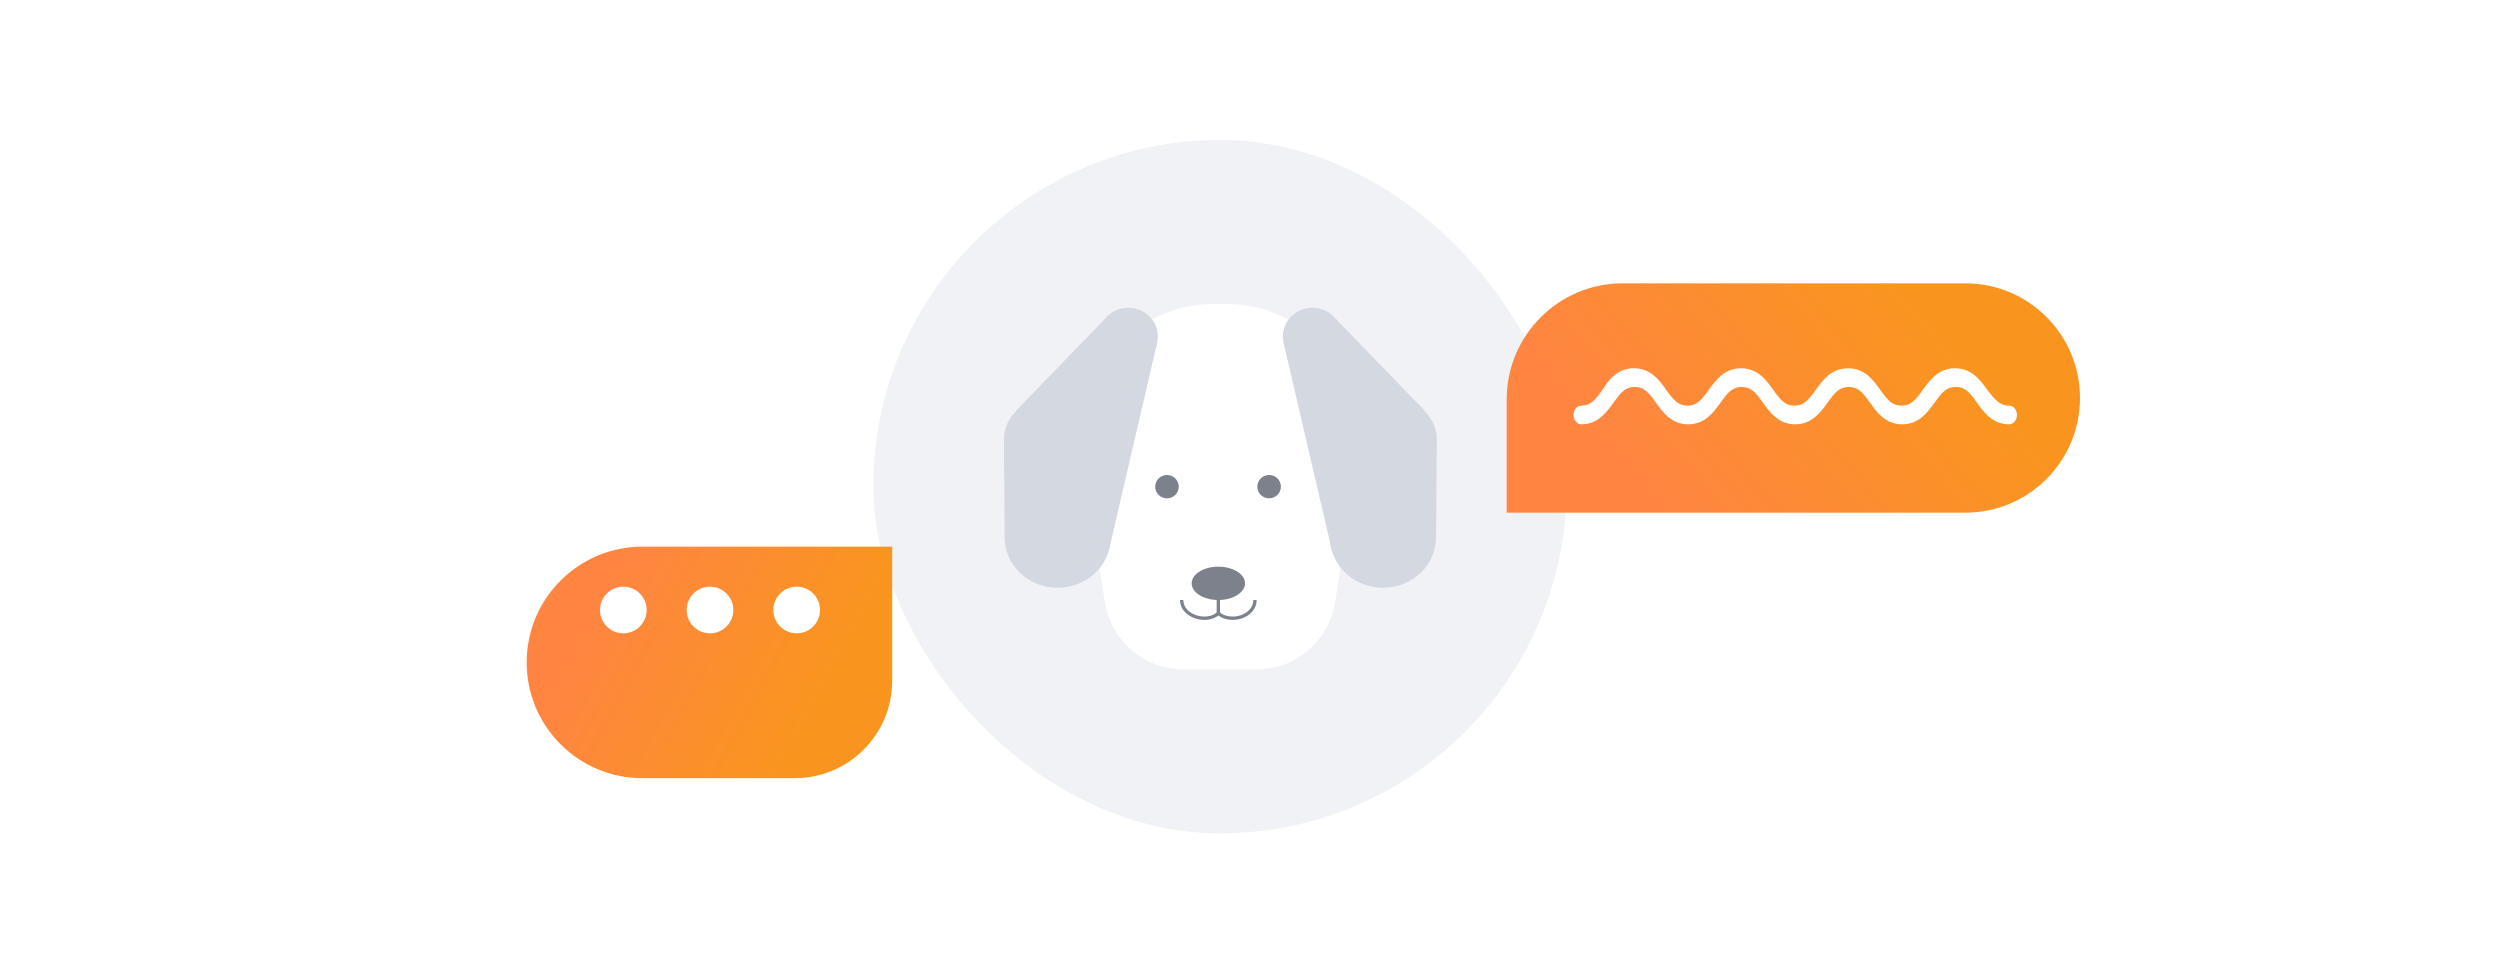 <svg width="375" height="146" viewBox="0 0 375 146" fill="none" xmlns="http://www.w3.org/2000/svg">
<rect x="131" y="21" width="104" height="104" rx="52" fill="#F1F2F5"/>
<path d="M162.391 68.63C160.524 56.513 169.898 45.584 182.158 45.584H183.842C196.102 45.584 205.476 56.513 203.609 68.63L200.277 90.245C199.375 96.097 194.339 100.417 188.417 100.417H177.583C171.661 100.417 166.625 96.097 165.723 90.245L162.391 68.63Z" fill="white"/>
<ellipse cx="169.239" cy="50.467" rx="4.441" ry="4.3" fill="#D4D8E1"/>
<ellipse cx="156.806" cy="65.948" rx="6.217" ry="6.02" fill="#D4D8E1"/>
<path d="M152.366 61.647L165.687 47.887L173.572 51.417L166.314 82.625L152.366 61.647Z" fill="#D4D8E1"/>
<path d="M150.698 80.584L150.589 65.948L162.189 68.917L166.314 80.292L150.698 80.584Z" fill="#D4D8E1"/>
<ellipse cx="158.654" cy="80.583" rx="7.955" ry="7.583" fill="#D4D8E1"/>
<ellipse rx="4.441" ry="4.3" transform="matrix(-1 0 0 1 196.869 50.467)" fill="#D4D8E1"/>
<ellipse rx="6.217" ry="6.02" transform="matrix(-1 0 0 1 209.302 65.948)" fill="#D4D8E1"/>
<path d="M213.743 61.647L200.422 47.887L192.537 51.417L199.795 82.625L213.743 61.647Z" fill="#D4D8E1"/>
<path d="M215.41 80.584L215.519 65.948L203.919 68.917L199.794 80.292L215.41 80.584Z" fill="#D4D8E1"/>
<ellipse rx="7.955" ry="7.583" transform="matrix(-1 0 0 1 207.455 80.583)" fill="#D4D8E1"/>
<ellipse cx="175.045" cy="73" rx="1.768" ry="1.75" fill="#7C818B"/>
<ellipse cx="190.366" cy="73" rx="1.768" ry="1.75" fill="#7C818B"/>
<path d="M182.75 88V92" stroke="#7C818B" stroke-width="0.5"/>
<path d="M177.25 90C177.25 92.5 181.073 93.571 182.75 92" stroke="#7C818B" stroke-width="0.5"/>
<path d="M188.25 90C188.25 92.5 184.556 93.571 182.75 92" stroke="#7C818B" stroke-width="0.5"/>
<ellipse cx="182.75" cy="87.5" rx="4" ry="2.5" fill="#7C818B"/>
<g filter="url(#filter0_d_1903_8349)">
<path d="M312 48.6C312 39.101 304.299 31.4 294.8 31.4H243.418C233.798 31.4 226 39.198 226 48.818V65.8H294.8C304.299 65.8 312 58.099 312 48.6Z" fill="url(#paint0_linear_1903_8349)"/>
<path d="M245.092 44.141C247.615 44.141 248.933 45.963 249.965 47.435C251.026 48.907 251.714 49.748 253.119 49.748C254.552 49.748 255.211 48.907 256.272 47.435C257.333 45.963 258.623 44.141 261.145 44.141C263.668 44.141 264.987 45.963 266.019 47.435C267.079 48.907 267.767 49.748 269.172 49.748C270.577 49.748 271.265 48.907 272.325 47.435C273.386 45.963 274.676 44.141 277.199 44.141C279.721 44.141 281.04 45.963 282.072 47.435C283.133 48.907 283.821 49.748 285.225 49.748C286.659 49.748 287.318 48.907 288.379 47.435C289.439 45.963 290.729 44.141 293.252 44.141C295.775 44.141 297.093 45.963 298.125 47.435C299.301 48.907 299.96 49.748 301.393 49.748C302.024 49.748 302.54 50.379 302.54 51.15C302.54 51.92 302.024 52.551 301.393 52.551C298.871 52.551 297.552 50.729 296.52 49.257C295.459 47.785 294.771 46.944 293.367 46.944C291.933 46.944 291.274 47.785 290.213 49.257C289.153 50.729 287.863 52.551 285.34 52.551C282.817 52.551 281.499 50.729 280.467 49.257C279.406 47.785 278.718 46.944 277.313 46.944C275.909 46.944 275.221 47.785 274.16 49.257C273.099 50.729 271.809 52.551 269.287 52.551C266.764 52.551 265.445 50.729 264.413 49.257C263.353 47.785 262.665 46.944 261.26 46.944C259.827 46.944 259.167 47.785 258.107 49.257C257.046 50.729 255.756 52.551 253.233 52.551C250.711 52.551 249.392 50.729 248.36 49.257C247.299 47.785 246.611 46.944 245.207 46.944C243.773 46.944 243.114 47.785 242.053 49.257C240.993 50.729 239.703 52.551 237.18 52.551C236.549 52.551 236.033 51.92 236.033 51.15C236.033 50.379 236.549 49.748 237.18 49.748C238.613 49.748 239.273 48.907 240.333 47.435C241.251 45.963 242.541 44.141 245.092 44.141Z" fill="white"/>
</g>
<g filter="url(#filter1_d_1903_8349)">
<path d="M133.833 94.105C133.833 102.181 127.287 108.728 119.211 108.728H96.364C86.774 108.728 79 100.953 79 91.364C79 81.774 86.774 74 96.364 74H133.833V94.105Z" fill="url(#paint1_linear_1903_8349)"/>
</g>
<circle cx="93.5" cy="91.5" r="3.5" fill="white"/>
<circle cx="106.5" cy="91.5" r="3.5" fill="white"/>
<circle cx="119.5" cy="91.5" r="3.5" fill="white"/>
<defs>
<filter id="filter0_d_1903_8349" x="192.71" y="9.206" width="152.581" height="100.981" filterUnits="userSpaceOnUse" color-interpolation-filters="sRGB">
<feFlood flood-opacity="0" result="BackgroundImageFix"/>
<feColorMatrix in="SourceAlpha" type="matrix" values="0 0 0 0 0 0 0 0 0 0 0 0 0 0 0 0 0 0 127 0" result="hardAlpha"/>
<feOffset dy="11.097"/>
<feGaussianBlur stdDeviation="16.645"/>
<feColorMatrix type="matrix" values="0 0 0 0 0.938 0 0 0 0 0.519 0 0 0 0 0.133 0 0 0 0.12 0"/>
<feBlend mode="normal" in2="BackgroundImageFix" result="effect1_dropShadow_1903_8349"/>
<feBlend mode="normal" in="SourceGraphic" in2="effect1_dropShadow_1903_8349" result="shape"/>
</filter>
<filter id="filter1_d_1903_8349" x="63" y="66" width="86.834" height="66.728" filterUnits="userSpaceOnUse" color-interpolation-filters="sRGB">
<feFlood flood-opacity="0" result="BackgroundImageFix"/>
<feColorMatrix in="SourceAlpha" type="matrix" values="0 0 0 0 0 0 0 0 0 0 0 0 0 0 0 0 0 0 127 0" result="hardAlpha"/>
<feOffset dy="8"/>
<feGaussianBlur stdDeviation="8"/>
<feColorMatrix type="matrix" values="0 0 0 0 1 0 0 0 0 0.596 0 0 0 0 0.121 0 0 0 0.2 0"/>
<feBlend mode="normal" in2="BackgroundImageFix" result="effect1_dropShadow_1903_8349"/>
<feBlend mode="normal" in="SourceGraphic" in2="effect1_dropShadow_1903_8349" result="shape"/>
</filter>
<linearGradient id="paint0_linear_1903_8349" x1="275.931" y1="21.08" x2="238.661" y2="52.671" gradientUnits="userSpaceOnUse">
<stop stop-color="#F9951F"/>
<stop offset="1" stop-color="#FF8541"/>
</linearGradient>
<linearGradient id="paint1_linear_1903_8349" x1="110.836" y1="119.146" x2="79.096" y2="102.154" gradientUnits="userSpaceOnUse">
<stop stop-color="#F9951F"/>
<stop offset="1" stop-color="#FF8541"/>
</linearGradient>
</defs>
</svg>
